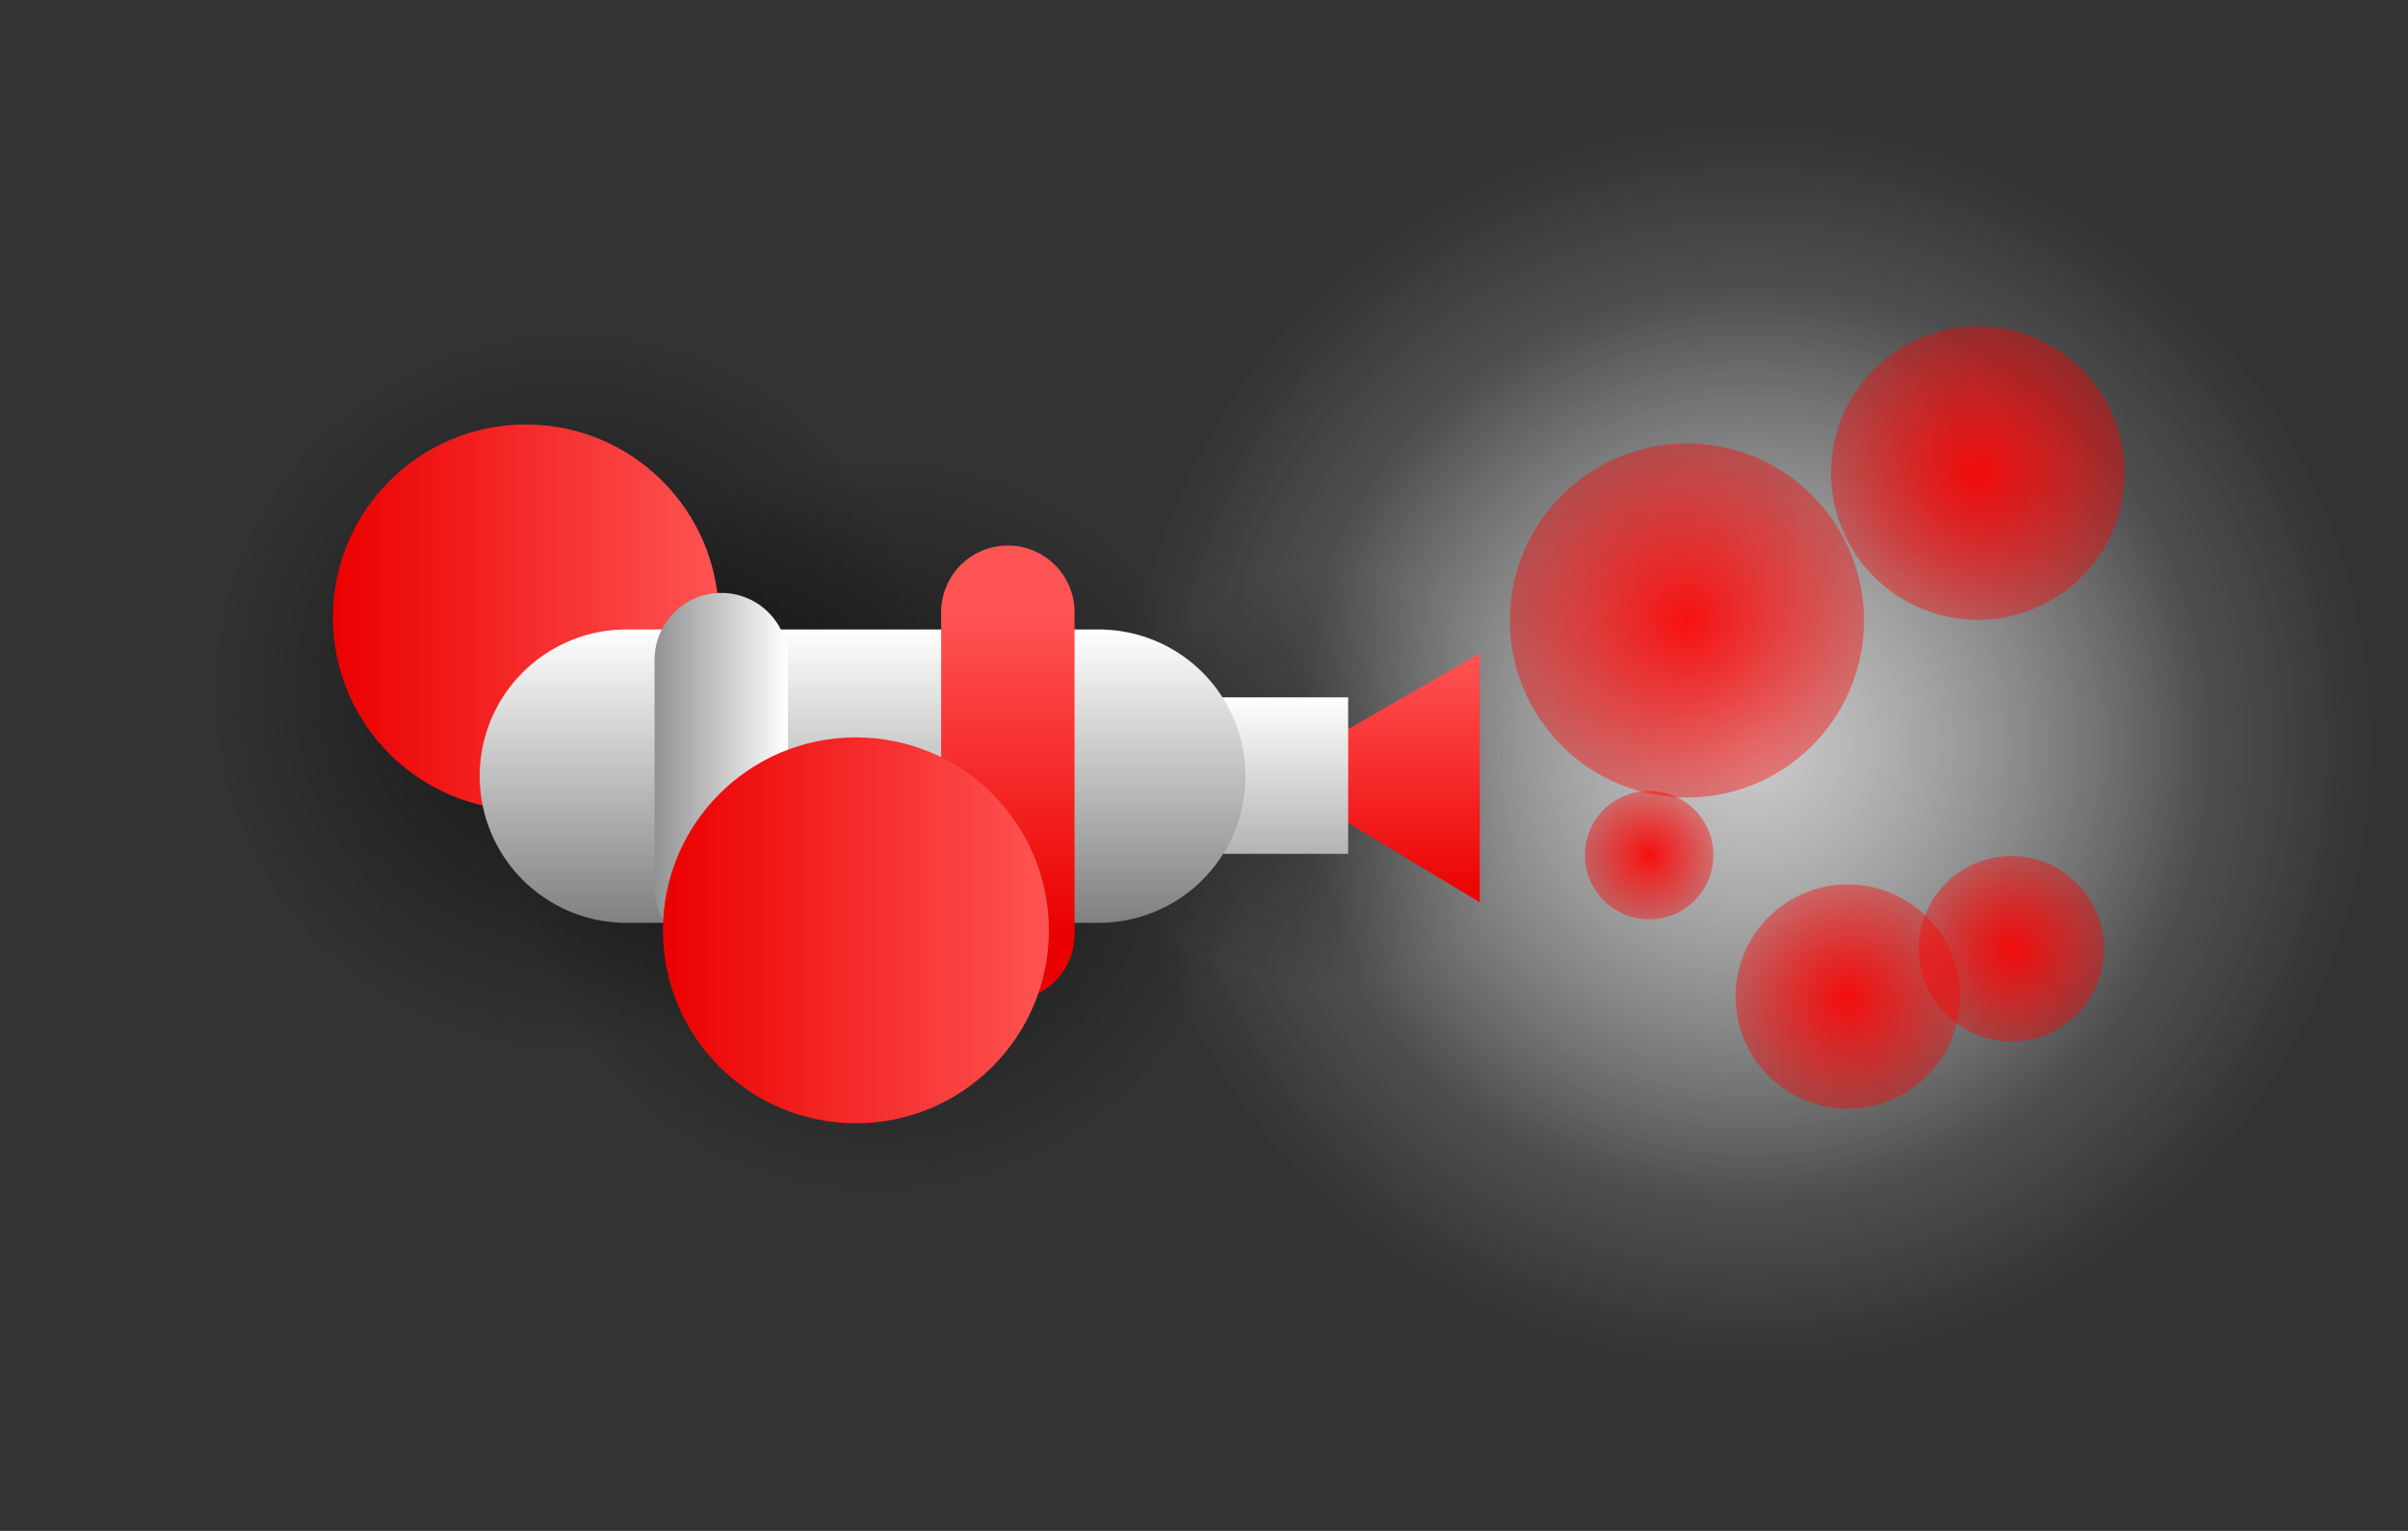 <svg version="1.1" xmlns="http://www.w3.org/2000/svg" xmlns:xlink="http://www.w3.org/1999/xlink" width="135.388" height="86.098" viewBox="0,0,135.388,86.098"><rect x="0" y="0" width="135.388" height="86.098" fill="#333333" stroke="none"/><defs><radialGradient cx="312.836" cy="180.678" r="11.797" gradientUnits="userSpaceOnUse" id="color-1"><stop offset="0" stop-color="#000000" stop-opacity="0.631"/><stop offset="1" stop-color="#000000" stop-opacity="0"/></radialGradient><linearGradient x1="312.836" y1="168.881" x2="312.836" y2="192.476" gradientUnits="userSpaceOnUse" id="color-2"><stop offset="0" stop-color="#ff5454"/><stop offset="1" stop-color="#eb0000"/></linearGradient><radialGradient cx="336.67" cy="178.845" r="35.156" gradientUnits="userSpaceOnUse" id="color-3"><stop offset="0" stop-color="#ffffff" stop-opacity="0.502"/><stop offset="1" stop-color="#ffffff" stop-opacity="0"/></radialGradient><linearGradient x1="336.67" y1="143.689" x2="336.67" y2="214.001" gradientUnits="userSpaceOnUse" id="color-4"><stop offset="0" stop-color="#ff5454"/><stop offset="1" stop-color="#eb0000"/></linearGradient><radialGradient cx="336.67" cy="178.845" r="25.489" gradientUnits="userSpaceOnUse" id="color-5"><stop offset="0" stop-color="#ffffff" stop-opacity="0.502"/><stop offset="1" stop-color="#ffffff" stop-opacity="0"/></radialGradient><linearGradient x1="336.67" y1="153.355" x2="336.67" y2="204.334" gradientUnits="userSpaceOnUse" id="color-6"><stop offset="0" stop-color="#ff5454"/><stop offset="1" stop-color="#eb0000"/></linearGradient><radialGradient cx="349.512" cy="163.557" r="8.254" gradientUnits="userSpaceOnUse" id="color-7"><stop offset="0" stop-color="#ff0000" stop-opacity="0.902"/><stop offset="1" stop-color="#ff0000" stop-opacity="0.4"/></radialGradient><radialGradient cx="333.156" cy="171.849" r="9.956" gradientUnits="userSpaceOnUse" id="color-8"><stop offset="0" stop-color="#ff0000" stop-opacity="0.902"/><stop offset="1" stop-color="#ff0000" stop-opacity="0.4"/></radialGradient><radialGradient cx="351.4" cy="190.311" r="5.213" gradientUnits="userSpaceOnUse" id="color-9"><stop offset="0" stop-color="#ff0000" stop-opacity="0.902"/><stop offset="1" stop-color="#ff0000" stop-opacity="0.4"/></radialGradient><radialGradient cx="342.199" cy="193" r="6.307" gradientUnits="userSpaceOnUse" id="color-10"><stop offset="0" stop-color="#ff0000" stop-opacity="0.902"/><stop offset="1" stop-color="#ff0000" stop-opacity="0.4"/></radialGradient><radialGradient cx="331.031" cy="185.045" r="3.613" gradientUnits="userSpaceOnUse" id="color-11"><stop offset="0" stop-color="#ff0000" stop-opacity="0.902"/><stop offset="1" stop-color="#ff0000" stop-opacity="0.4"/></radialGradient><radialGradient cx="287.609" cy="183.383" r="20.788" gradientUnits="userSpaceOnUse" id="color-12"><stop offset="0" stop-color="#000000" stop-opacity="0.631"/><stop offset="1" stop-color="#000000" stop-opacity="0"/></radialGradient><linearGradient x1="287.609" y1="162.595" x2="287.609" y2="204.171" gradientUnits="userSpaceOnUse" id="color-13"><stop offset="0" stop-color="#ff5454"/><stop offset="1" stop-color="#eb0000"/></linearGradient><radialGradient cx="270.414" cy="175.846" r="20.343" gradientUnits="userSpaceOnUse" id="color-14"><stop offset="0" stop-color="#000000" stop-opacity="0.631"/><stop offset="1" stop-color="#000000" stop-opacity="0"/></radialGradient><linearGradient x1="270.414" y1="155.503" x2="270.414" y2="196.19" gradientUnits="userSpaceOnUse" id="color-15"><stop offset="0" stop-color="#ff5454"/><stop offset="1" stop-color="#eb0000"/></linearGradient><linearGradient x1="257.026" y1="171.676" x2="278.728" y2="171.676" gradientUnits="userSpaceOnUse" id="color-16"><stop offset="0" stop-color="#eb0000"/><stop offset="1" stop-color="#ff5454"/></linearGradient><linearGradient x1="316.946" y1="173.699" x2="316.946" y2="187.699" gradientUnits="userSpaceOnUse" id="color-17"><stop offset="0" stop-color="#ff5454"/><stop offset="1" stop-color="#eb0000"/></linearGradient><linearGradient x1="304.458" y1="176.172" x2="304.458" y2="184.972" gradientUnits="userSpaceOnUse" id="color-18"><stop offset="0" stop-color="#ffffff"/><stop offset="1" stop-color="#b3b3b3"/></linearGradient><linearGradient x1="286.807" y1="172.353" x2="286.807" y2="188.853" gradientUnits="userSpaceOnUse" id="color-19"><stop offset="0" stop-color="#ffffff"/><stop offset="1" stop-color="#808080"/></linearGradient><linearGradient x1="294.974" y1="171.381" x2="294.974" y2="189.492" gradientUnits="userSpaceOnUse" id="color-20"><stop offset="0" stop-color="#ff5454"/><stop offset="1" stop-color="#eb0000"/></linearGradient><linearGradient x1="275.113" y1="180.437" x2="282.613" y2="180.437" gradientUnits="userSpaceOnUse" id="color-21"><stop offset="0" stop-color="#929292"/><stop offset="1" stop-color="#ffffff"/></linearGradient><linearGradient x1="275.58" y1="189.274" x2="297.283" y2="189.274" gradientUnits="userSpaceOnUse" id="color-22"><stop offset="0" stop-color="#eb0000"/><stop offset="1" stop-color="#ff5454"/></linearGradient></defs><g transform="translate(-238.309,-136.951)"><g data-paper-data="{&quot;isPaintingLayer&quot;:true}" fill-rule="nonzero" stroke-linejoin="miter" stroke-miterlimit="10" stroke-dasharray="" stroke-dashoffset="0" style="mix-blend-mode: normal"><path d="M301.039,180.678c0,-6.515 5.282,-11.797 11.797,-11.797c6.515,0 11.797,5.282 11.797,11.797c0,6.515 -5.282,11.797 -11.797,11.797c-6.515,0 -11.797,-5.282 -11.797,-11.797z" fill="url(#color-1)" stroke="url(#color-2)" stroke-width="0" stroke-linecap="butt"/><path d="M301.513,178.845c0,-19.416 15.74,-35.156 35.156,-35.156c19.416,0 35.156,15.74 35.156,35.156c0,19.416 -15.74,35.156 -35.156,35.156c-19.416,0 -35.156,-15.74 -35.156,-35.156z" fill="url(#color-3)" stroke="url(#color-4)" stroke-width="0" stroke-linecap="butt"/><path d="M311.18,178.845c0,-14.077 11.412,-25.49 25.49,-25.49c14.077,0 25.489,11.412 25.489,25.49c0,14.077 -11.412,25.489 -25.489,25.489c-14.077,0 -25.49,-11.412 -25.49,-25.489z" fill="url(#color-5)" stroke="url(#color-6)" stroke-width="0" stroke-linecap="butt"/><path d="M348.679,171.769c-4.535,-0.46 -7.839,-4.51 -7.378,-9.045c0.46,-4.535 4.51,-7.839 9.045,-7.378c4.535,0.46 7.839,4.51 7.378,9.045c-0.46,4.535 -4.51,7.839 -9.045,7.378z" data-paper-data="{&quot;index&quot;:null}" fill="url(#color-7)" stroke="#000000" stroke-width="0" stroke-linecap="butt"/><path d="M332.151,181.754c-5.47,-0.555 -9.455,-5.44 -8.9,-10.91c0.555,-5.47 5.44,-9.455 10.91,-8.9c5.47,0.555 9.455,5.44 8.9,10.91c-0.555,5.47 -5.44,9.455 -10.91,8.9z" data-paper-data="{&quot;index&quot;:null}" fill="url(#color-8)" stroke="#000000" stroke-width="0" stroke-linecap="butt"/><path d="M351.926,195.497c-2.864,0.291 -5.422,-1.796 -5.712,-4.66c-0.291,-2.864 1.796,-5.422 4.66,-5.712c2.864,-0.291 5.422,1.796 5.712,4.66c0.291,2.864 -1.796,5.422 -4.66,5.712z" data-paper-data="{&quot;index&quot;:null}" fill="url(#color-9)" stroke="#000000" stroke-width="0" stroke-linecap="butt"/><path d="M342.836,199.275c-3.466,0.352 -6.56,-2.173 -6.912,-5.638c-0.352,-3.466 2.173,-6.56 5.638,-6.912c3.466,-0.352 6.56,2.173 6.912,5.638c0.352,3.466 -2.173,6.56 -5.638,6.912z" data-paper-data="{&quot;index&quot;:null}" fill="url(#color-10)" stroke="#000000" stroke-width="0" stroke-linecap="butt"/><path d="M331.395,188.639c-1.985,0.201 -3.758,-1.244 -3.959,-3.23c-0.201,-1.985 1.244,-3.758 3.23,-3.959c1.985,-0.201 3.758,1.244 3.959,3.23c0.201,1.985 -1.244,3.758 -3.23,3.959z" data-paper-data="{&quot;index&quot;:null}" fill="url(#color-11)" stroke="#000000" stroke-width="0" stroke-linecap="butt"/><path d="M238.309,223.049v-86.098h135.388v86.098z" fill="none" stroke="none" stroke-width="0" stroke-linecap="butt"/><path d="M266.821,183.383c0,-11.481 9.307,-20.788 20.788,-20.788c11.481,0 20.788,9.307 20.788,20.788c0,11.481 -9.307,20.788 -20.788,20.788c-11.481,0 -20.788,-9.307 -20.788,-20.788z" fill="url(#color-12)" stroke="url(#color-13)" stroke-width="0" stroke-linecap="butt"/><path d="M250.071,175.846c0,-11.235 9.108,-20.343 20.343,-20.343c11.235,0 20.343,9.108 20.343,20.343c0,11.235 -9.108,20.343 -20.343,20.343c-11.235,0 -20.343,-9.108 -20.343,-20.343z" fill="url(#color-14)" stroke="url(#color-15)" stroke-width="0" stroke-linecap="butt"/><path d="M257.026,171.676c0,-5.993 4.858,-10.851 10.851,-10.851c5.993,0 10.851,4.858 10.851,10.851c0,5.993 -4.858,10.851 -10.851,10.851c-5.993,0 -10.851,-4.858 -10.851,-10.851z" fill="url(#color-16)" stroke="#000000" stroke-width="0" stroke-linecap="butt"/><g><path d="M312.383,182.199v-3.25l9.125,-5.25v14z" fill="url(#color-17)" stroke="#000000" stroke-width="0" stroke-linecap="butt"/><path d="M294.808,184.972v-8.8h19.3v8.8z" fill="url(#color-18)" stroke="none" stroke-width="0" stroke-linecap="butt"/><path d="M300.085,180.603h-26.556" fill="none" stroke="url(#color-19)" stroke-width="16.5" stroke-linecap="round"/><path d="M294.974,189.492v-18.111" fill="none" stroke="url(#color-20)" stroke-width="7.5" stroke-linecap="round"/><path d="M278.863,186.825v-12.778" fill="none" stroke="url(#color-21)" stroke-width="7.5" stroke-linecap="round"/></g><path d="M275.58,189.274c0,-5.993 4.858,-10.851 10.851,-10.851c5.993,0 10.851,4.858 10.851,10.851c0,5.993 -4.858,10.851 -10.851,10.851c-5.993,0 -10.851,-4.858 -10.851,-10.851z" fill="url(#color-22)" stroke="#000000" stroke-width="0" stroke-linecap="butt"/></g></g></svg>